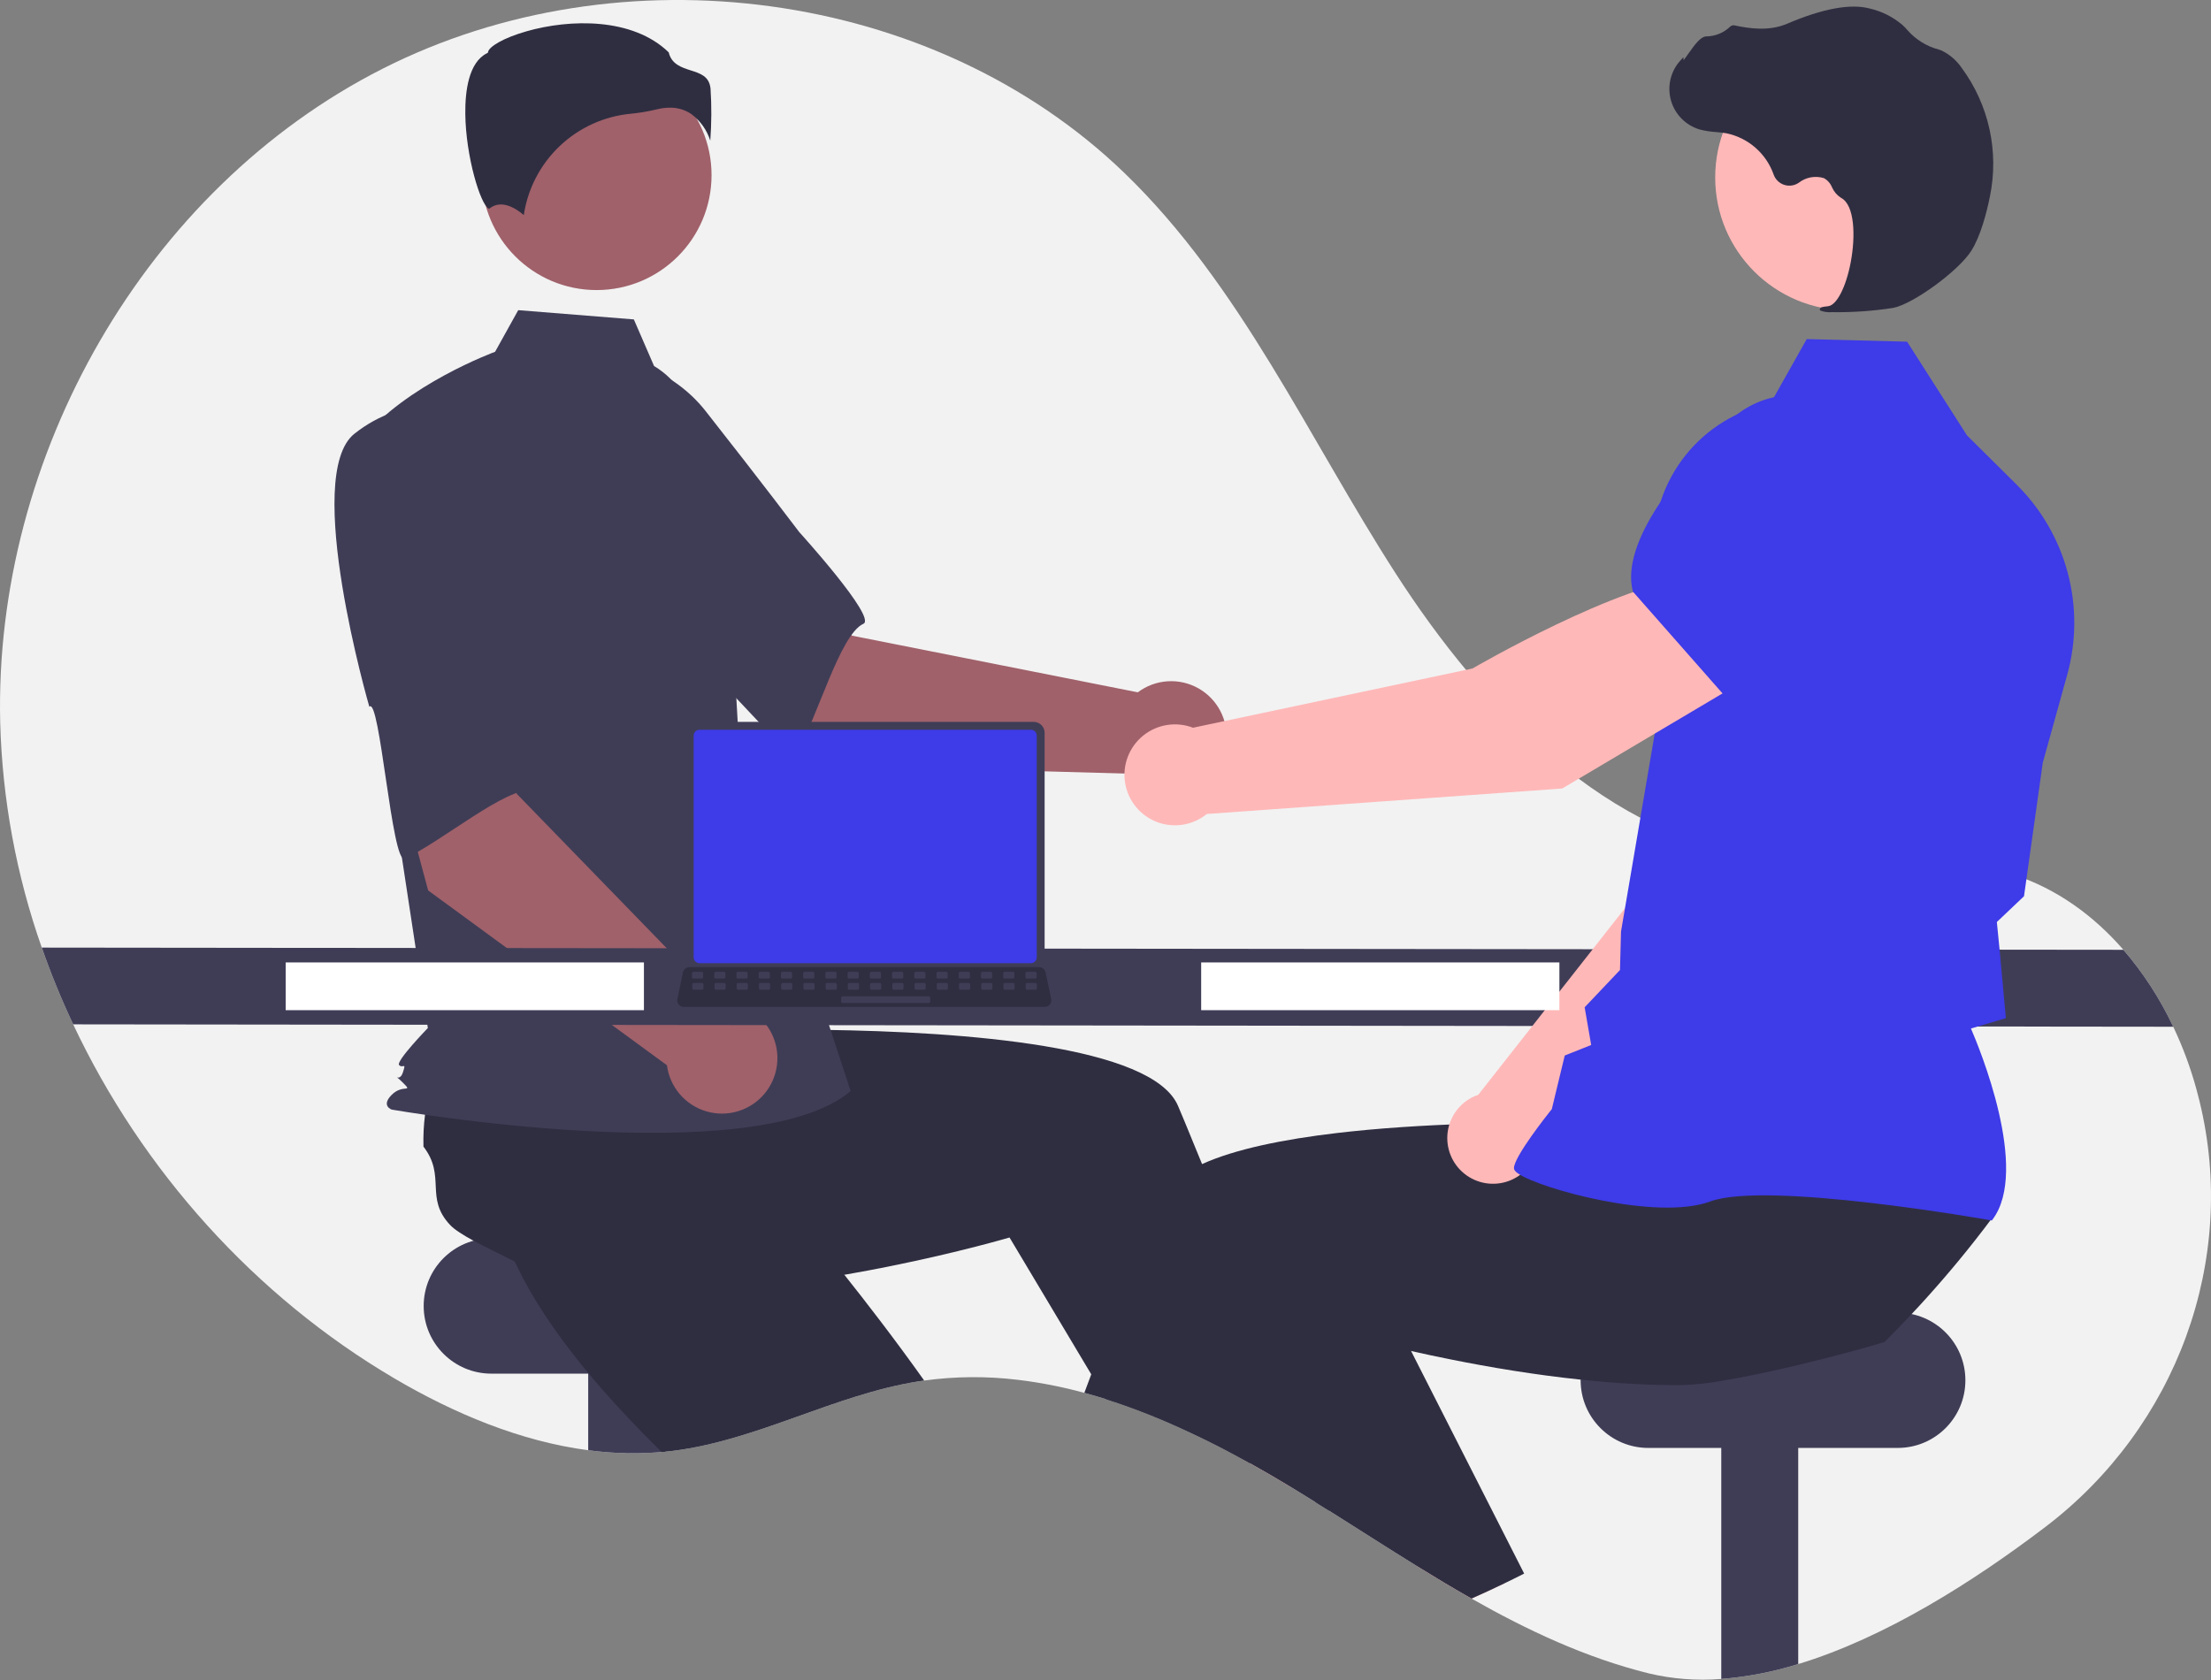 <svg width="500" height="380" viewBox="0 0 500 380" fill="none" xmlns="http://www.w3.org/2000/svg">
<rect x="0" y="0" width="500" height="380" fill="#808080" stroke="none"/>
<g clip-path="url(#clip0_6_5)">
<path d="M462.617 345.323C446.234 357.799 426.276 370.437 406.653 376.396C400.996 378.165 395.159 379.294 389.251 379.762C383.727 380.206 378.168 379.775 372.779 378.484C358.617 374.961 345.481 368.793 332.771 361.586C328.619 359.227 324.514 356.761 320.434 354.241C313.773 350.124 307.178 345.864 300.565 341.705C299.575 341.075 298.591 340.457 297.601 339.845H297.595C295.998 338.843 294.398 337.855 292.794 336.88C292.512 336.706 292.23 336.538 291.942 336.364C288.911 334.528 285.829 332.734 282.695 330.982C282.311 330.772 281.926 330.556 281.542 330.346C275.478 326.982 269.245 323.931 262.868 321.206C258.679 319.442 254.437 317.852 250.152 316.496H250.146C248.508 315.98 246.864 315.494 245.214 315.049C240.265 313.692 235.223 312.705 230.128 312.097C223.107 311.247 216.005 311.304 208.999 312.265C208.525 312.331 208.057 312.397 207.583 312.475C188.62 315.512 171.314 325.749 152.267 328.161C151.649 328.239 151.037 328.311 150.419 328.365C150.155 328.389 149.891 328.419 149.627 328.437C144.092 328.911 138.522 328.774 133.017 328.029C117.637 326.001 102.659 319.706 89.175 311.773C57.653 293.225 32.089 264.715 16.547 231.698C13.878 226.04 11.509 220.245 9.448 214.338C3.687 197.957 0.515 180.779 0.045 163.421C-1.413 103.197 32.809 42.775 86.54 15.537C140.278 -11.7 210.967 -2.693 254.305 39.151C280.594 64.534 295.806 98.931 315.591 129.661C335.376 160.385 363.495 189.735 399.764 194.211C418.241 196.492 437.575 192.081 455.284 197.818C465.089 200.998 473.454 207.083 480.193 214.836C484.724 220.097 488.515 225.952 491.462 232.238C493.623 236.783 495.376 241.51 496.701 246.364C496.947 247.258 497.175 248.153 497.397 249.047C506.218 285.075 492.123 322.844 462.617 345.323Z" fill="#F2F2F2"/>
<path d="M167.521 280.101H111.114C102.663 280.101 95.812 286.952 95.812 295.403V295.403C95.812 303.854 102.663 310.705 111.114 310.705H167.521C175.972 310.705 182.823 303.854 182.823 295.403C182.823 286.952 175.972 280.101 167.521 280.101Z" fill="#3F3D56"/>
<path d="M150.419 302.904V328.365C144.625 328.926 138.785 328.813 133.017 328.029V302.904H150.419Z" fill="#3F3D56"/>
<path d="M208.999 312.265C208.525 312.331 208.057 312.397 207.583 312.475C188.62 315.511 171.314 325.749 152.267 328.161C151.649 328.239 151.037 328.311 150.419 328.365C150.155 328.389 149.891 328.419 149.627 328.437C144.976 323.883 140.326 319.034 135.957 314.011C133.587 311.293 131.294 308.521 129.14 305.712C123.547 298.463 118.807 291.01 115.674 283.689C115.992 280.179 113.808 272.06 112.764 265.843L112.758 265.837C112.314 263.226 112.074 260.958 112.296 259.5C113.568 251.087 120.439 252.053 122.551 243.808C124.457 242.226 126.485 240.8 128.618 239.541C128.972 239.331 129.332 239.121 129.704 238.911L152.627 223.069L161.388 231.662L174.722 244.744L189.172 258.912L176.906 271.304C176.906 271.304 187.156 283.119 199.139 298.871C202.356 303.102 205.698 307.62 208.999 312.265Z" fill="#2F2E41"/>
<path d="M406.653 302.904V376.396C400.996 378.165 395.159 379.294 389.251 379.762V302.904H406.653Z" fill="#3F3D56"/>
<path d="M429.156 296.903H372.749C364.297 296.903 357.447 303.754 357.447 312.205V312.205C357.447 320.656 364.297 327.507 372.749 327.507H429.156C437.607 327.507 444.458 320.656 444.458 312.205C444.458 303.754 437.607 296.903 429.156 296.903Z" fill="#3F3D56"/>
<path d="M291.942 336.364C288.911 334.528 285.829 332.734 282.695 330.982C282.311 330.772 281.927 330.555 281.542 330.345L283.607 329.463L289.175 327.069L289.229 327.045L289.289 327.249L291.942 336.364Z" fill="#FFB6B6"/>
<path d="M300.565 341.705C299.575 341.075 298.591 340.457 297.601 339.845H297.595C295.998 338.843 294.398 337.854 292.794 336.88C292.512 336.706 292.23 336.538 291.942 336.364C288.911 334.528 285.829 332.734 282.695 330.981C282.311 330.771 281.926 330.555 281.542 330.345C275.478 326.982 269.245 323.931 262.868 321.206C258.679 319.442 254.437 317.852 250.152 316.496H250.146L246.78 310.861L231.628 285.483L228.297 279.909C228.297 279.909 216.938 283.269 200.862 286.492C195.011 287.668 188.542 288.82 181.755 289.792C174.5 290.824 166.891 291.646 159.33 292.042C155.724 292.234 152.129 292.33 148.589 292.3C139.437 292.24 130.646 291.382 122.947 289.342C120.379 286.93 112.638 283.647 107.093 280.641H107.087C104.759 279.381 102.827 278.174 101.812 277.1C95.968 270.919 100.96 266.101 95.764 259.356C95.694 256.881 95.82 254.405 96.142 251.951C96.196 251.543 96.25 251.129 96.316 250.709L97.954 222.889L110.124 221.281L128.642 218.833L148.703 216.18L150.911 233.474C150.911 233.474 166.531 232.682 186.322 232.946C218.108 233.378 260.642 236.547 266.402 250.145C266.942 251.423 267.483 252.713 268.023 254.003C269.307 257.088 270.579 260.188 271.839 263.304C276.406 274.586 280.762 285.975 284.741 296.741C287.213 303.438 289.542 309.895 291.684 315.937C293.406 320.798 295.002 325.395 296.46 329.625C297.793 333.49 298.999 337.048 300.073 340.241C300.241 340.739 300.403 341.231 300.565 341.705Z" fill="#2F2E41"/>
<path d="M188.617 173.15L150.178 140.505L175.187 115.195L192.634 143.773L257.307 156.595C259.252 155.131 261.58 154.265 264.008 154.102C266.437 153.939 268.86 154.486 270.983 155.677C273.106 156.867 274.836 158.649 275.964 160.806C277.091 162.963 277.567 165.402 277.332 167.824C277.098 170.247 276.163 172.549 274.643 174.449C273.123 176.35 271.083 177.767 268.771 178.528C266.459 179.29 263.976 179.362 261.624 178.736C259.272 178.11 257.153 176.814 255.525 175.004L188.617 173.15Z" fill="#A0616A"/>
<path d="M116.208 97.601C111.765 112.053 154.072 146.52 154.072 146.52C154.542 143.05 178.529 172.967 180.161 170.258C184.799 162.558 189.903 143.523 195.257 141.09C198.319 139.699 180.753 120.362 180.753 120.362C180.753 120.362 171.792 108.506 159.961 93.481C156.695 89.172 152.391 85.758 147.451 83.559C142.511 81.359 137.095 80.446 131.707 80.903C131.707 80.903 120.65 83.15 116.208 97.601Z" fill="#3F3D56"/>
<path d="M134.913 65.609C149.271 65.609 160.911 53.969 160.911 39.611C160.911 25.253 149.271 13.613 134.913 13.613C120.555 13.613 108.915 25.253 108.915 39.611C108.915 53.969 120.555 65.609 134.913 65.609Z" fill="#A0616A"/>
<path d="M147.912 82.791C153.513 86.121 156.863 92.239 158.787 98.465C162.348 109.991 164.491 121.907 165.169 133.952L167.201 170.01L192.36 246.789C170.555 265.239 88.595 250.982 88.595 250.982C88.595 250.982 86.079 250.143 88.595 247.627C91.111 245.111 93.56 247.34 91.044 244.824C88.528 242.309 90.263 245.111 91.101 242.595C91.94 240.08 91.101 241.757 90.263 240.918C89.424 240.079 96.755 232.532 96.755 232.532L90.046 188.46L81.659 99.564C91.723 86.985 111.963 79.569 111.963 79.569L117.192 70.156L143.34 72.248L147.912 82.791Z" fill="#3F3D56"/>
<path d="M156.344 25.799C158.365 27.306 159.862 29.408 160.625 31.811C160.918 27.885 160.936 23.943 160.68 20.014C160.374 17.253 158.43 16.632 156.179 15.912C154.147 15.262 151.848 14.528 151.23 11.848C143.057 3.897 128.831 4.298 119.095 7.072C113.738 8.598 110.655 10.558 110.379 11.707L110.322 11.943L110.105 12.052C105.975 14.117 105.171 20.637 105.224 25.743C105.325 35.363 108.647 46.289 110.518 47.177C110.617 47.224 110.642 47.205 110.685 47.169C113.502 44.918 116.94 47.34 118.451 48.658C119.342 42.678 122.211 37.17 126.599 33.013C130.988 28.856 136.643 26.289 142.662 25.723C144.627 25.533 146.577 25.206 148.497 24.744C149.471 24.492 150.472 24.361 151.478 24.353C153.209 24.327 154.908 24.831 156.344 25.799Z" fill="#2F2E41"/>
<path d="M123.586 212.319L115.633 208.246C115.207 207.942 114.904 207.495 114.78 206.987C114.656 206.479 114.719 205.943 114.958 205.477C115.196 205.011 115.595 204.647 116.079 204.451C116.564 204.254 117.104 204.239 117.599 204.407L125.552 208.48C125.978 208.784 126.281 209.23 126.405 209.739C126.529 210.247 126.465 210.783 126.227 211.249C125.988 211.714 125.59 212.079 125.106 212.275C124.621 212.472 124.081 212.487 123.586 212.319L123.586 212.319Z" fill="#3E3BE8"/>
<path d="M96.82 201.407L83.738 152.703L118.698 146.085L116.818 179.515L162.752 226.812C165.184 226.713 167.592 227.323 169.683 228.569C171.774 229.814 173.457 231.641 174.528 233.827C175.599 236.013 176.01 238.463 175.712 240.878C175.414 243.294 174.42 245.571 172.851 247.431C171.281 249.291 169.204 250.654 166.874 251.355C164.543 252.055 162.058 252.062 159.724 251.375C157.389 250.688 155.304 249.336 153.724 247.485C152.145 245.634 151.137 243.363 150.826 240.949L96.82 201.407Z" fill="#A0616A"/>
<path d="M80.161 98.096C68.294 107.464 83.525 159.865 83.525 159.865C85.883 157.277 88.623 195.525 91.506 194.223C99.698 190.521 114.712 177.758 120.501 178.798C123.811 179.393 120.343 153.499 120.343 153.499C120.343 153.499 119.705 138.652 118.506 119.566C118.267 114.163 116.665 108.909 113.85 104.292C111.034 99.676 107.096 95.847 102.403 93.161C102.403 93.161 92.027 88.728 80.161 98.096Z" fill="#3F3D56"/>
<path d="M491.462 232.238L16.547 231.698C13.878 226.04 11.509 220.245 9.448 214.338L480.193 214.836C484.724 220.097 488.515 225.952 491.462 232.238Z" fill="#3F3D56"/>
<path d="M340.2 358.147C337.746 359.335 335.27 360.481 332.771 361.586C328.619 359.227 324.514 356.761 320.434 354.241L335.568 347.592L340.2 358.147Z" fill="#FFB6B6"/>
<path d="M450.543 275.456C448.083 278.757 445.544 281.991 442.928 285.159C440.516 288.082 438.039 290.948 435.499 293.759C434.449 294.923 433.387 296.081 432.301 297.227C430.302 299.369 428.26 301.476 426.174 303.546C422.417 304.728 414.808 306.81 406.653 308.755C400.718 310.165 394.496 311.503 389.251 312.355C386.315 312.882 383.345 313.199 380.364 313.303C376.823 313.333 373.229 313.237 369.622 313.045C365.554 312.829 361.479 312.493 357.453 312.061C346.981 310.963 336.84 309.253 328.091 307.494C324.886 306.858 321.874 306.21 319.101 305.58C313.851 304.398 309.458 303.294 306.278 302.454C302.695 301.518 300.655 300.911 300.655 300.911L291.684 315.938L287.027 323.733L283.607 329.463L282.695 330.982C282.311 330.772 281.927 330.555 281.542 330.345C275.478 326.982 269.245 323.931 262.868 321.206C258.679 319.442 254.437 317.852 250.152 316.496H250.146C248.508 315.98 246.864 315.493 245.214 315.049C245.73 313.663 246.252 312.267 246.78 310.861C247.764 308.238 248.768 305.592 249.792 302.922C252.007 297.137 254.299 291.268 256.657 285.429C258.589 280.635 260.558 275.858 262.55 271.148C263.468 268.975 265.334 267.067 267.945 265.393C269.192 264.606 270.494 263.908 271.839 263.304C279.31 259.902 290.316 257.688 302.443 256.266C303.445 256.152 304.454 256.038 305.468 255.93C315.507 254.873 326.158 254.327 336.12 254.075C341.106 253.949 345.919 253.901 350.396 253.895C351.842 253.895 353.248 253.899 354.614 253.907H354.62C358.311 253.925 361.707 253.979 364.696 254.039C365.278 254.051 365.842 254.069 366.394 254.081H366.4C366.772 254.087 367.138 254.099 367.498 254.105C374.033 254.273 378.041 254.477 378.041 254.477L379.596 242.284L379.914 239.823L380.214 237.483V237.477L380.25 237.183L380.496 237.177L384.816 237.093L421.133 236.385L440.972 235.995L437.827 249.473L432.637 271.712C433.165 275.228 450.723 272.474 450.543 275.456Z" fill="#2F2E41"/>
<path d="M344.677 355.927C343.195 356.683 341.7 357.427 340.2 358.147C337.746 359.335 335.27 360.481 332.771 361.586C328.619 359.227 324.514 356.761 320.434 354.241C313.773 350.124 307.178 345.863 300.565 341.705C299.575 341.075 298.591 340.457 297.601 339.845H297.595C294.87 335.8 292.092 331.588 289.289 327.249C289.247 327.189 289.211 327.129 289.175 327.069C288.455 325.965 287.739 324.853 287.027 323.733C282.545 316.712 278.038 309.391 273.663 301.914L284.741 296.741L305.336 287.128L308.888 285.471L319.101 305.58L328.211 323.516L330.239 327.507L344.677 355.927Z" fill="#2F2E41"/>
<path d="M347.781 259.385L400.288 208.748L414.841 167.54L393.375 158.206C382.349 168.768 370.43 201.666 370.43 201.666L334.297 247.635C334.016 247.731 333.735 247.834 333.458 247.956C331.83 248.674 330.415 249.799 329.35 251.223C328.285 252.648 327.604 254.323 327.376 256.086C327.147 257.85 327.377 259.643 328.043 261.292C328.71 262.941 329.79 264.391 331.181 265.5C332.571 266.609 334.224 267.341 335.98 267.625C337.736 267.909 339.535 267.735 341.204 267.12C342.873 266.505 344.355 265.47 345.507 264.115C346.659 262.76 347.442 261.131 347.781 259.385Z" fill="#FFB8B8"/>
<path d="M387.334 162.807L414.563 171.451L414.666 171.434C424.801 169.736 433.21 153.184 438.48 139.597C440.214 135.116 440.181 130.143 438.389 125.685C436.597 121.226 433.179 117.614 428.826 115.579C425.605 114.1 422.034 113.551 418.517 113.995C415 114.439 411.677 115.857 408.924 118.09L394.942 129.515L387.334 162.807Z" fill="#3E3BE8"/>
<path d="M450.434 276.064L450.593 275.852C459.088 264.585 447.469 236.683 445.712 232.637L453.612 230.297L452.235 215.256L451.571 208.55L457.713 202.717L457.734 202.568L461.958 172.509L467.485 152.614C469.568 145.093 469.612 137.153 467.612 129.609C465.613 122.065 461.641 115.189 456.107 109.687L444.809 98.47L431.273 77.284L408.578 76.698L400.417 91.195C392.828 92.744 386.023 96.906 381.187 102.957C376.351 109.007 373.79 116.562 373.952 124.306L374.72 162.901L366.577 210.72L366.349 219.406L358.356 227.84L359.834 236.367L353.855 238.748L350.93 250.865C349.812 252.263 342.435 261.588 342.367 264.188C342.357 264.578 342.636 264.963 343.243 265.398C348.019 268.814 374.71 276.218 386.723 271.767C399.518 267.03 449.668 275.926 450.173 276.017L450.434 276.064Z" fill="#3E3BE8"/>
<path d="M417.943 70.203C434.549 70.203 448.01 56.742 448.01 40.137C448.01 23.532 434.549 10.07 417.943 10.07C401.338 10.07 387.877 23.532 387.877 40.137C387.877 56.742 401.338 70.203 417.943 70.203Z" fill="#FFB8B8"/>
<path d="M414.276 70.605C418.932 70.678 423.585 70.353 428.186 69.633C432.746 68.706 442.948 61.23 445.791 56.731C447.904 53.389 449.255 48.17 450.017 44.38C451.042 39.365 451.003 34.191 449.902 29.192C448.801 24.193 446.662 19.481 443.624 15.361C442.456 13.638 440.844 12.262 438.959 11.38C438.792 11.315 438.62 11.257 438.446 11.207C435.699 10.485 433.231 8.957 431.358 6.821C430.995 6.389 430.602 5.984 430.18 5.609C428.064 3.822 425.554 2.563 422.858 1.932C418.505 0.767 412.205 1.923 404.134 5.372C400.079 7.105 395.644 6.478 392.233 5.738C392.042 5.701 391.844 5.715 391.66 5.778C391.475 5.841 391.311 5.952 391.182 6.098C389.731 7.461 387.817 8.223 385.826 8.233C384.607 8.286 383.328 9.975 381.781 12.177C381.43 12.676 381.021 13.26 380.726 13.614L380.686 12.933L379.996 13.693C378.912 14.888 378.148 16.338 377.775 17.908C377.402 19.478 377.433 21.117 377.864 22.672C378.294 24.227 379.112 25.647 380.24 26.801C381.367 27.955 382.769 28.805 384.314 29.272C385.54 29.598 386.797 29.798 388.064 29.869C388.832 29.939 389.626 30.01 390.387 30.142C392.829 30.642 395.099 31.767 396.977 33.407C398.855 35.046 400.275 37.145 401.1 39.497C401.295 40.041 401.612 40.533 402.027 40.934C402.442 41.336 402.944 41.637 403.494 41.814C404.044 41.991 404.627 42.039 405.199 41.955C405.77 41.87 406.315 41.656 406.79 41.328C407.583 40.711 408.513 40.294 409.501 40.114C410.49 39.934 411.507 39.996 412.466 40.294C413.295 40.755 413.941 41.487 414.294 42.367C414.724 43.348 415.436 44.179 416.339 44.753C419.429 46.346 419.642 53.405 418.532 59.288C417.463 64.96 415.348 69.063 413.39 69.266C411.882 69.421 411.71 69.529 411.601 69.795L411.503 70.034L411.673 70.257C412.505 70.559 413.393 70.678 414.276 70.605Z" fill="#2F2E41"/>
<path d="M394.801 153.717L383.208 130.604C366.381 131.754 332.984 151.209 332.984 151.209L269.797 164.606C267.925 163.887 265.897 163.673 263.916 163.987C261.935 164.3 260.072 165.13 258.514 166.393C256.956 167.655 255.758 169.306 255.04 171.179C254.323 173.051 254.112 175.08 254.428 177.06C254.744 179.041 255.576 180.903 256.84 182.46C258.105 184.016 259.757 185.212 261.63 185.927C263.504 186.642 265.533 186.851 267.513 186.533C269.493 186.214 271.354 185.38 272.909 184.114L353.288 178.352L394.801 153.717Z" fill="#FFB8B8"/>
<path d="M390.125 157.512L420.401 135.012L425.735 115.793C426.768 112.016 426.724 108.026 425.608 104.272C424.493 100.519 422.349 97.153 419.421 94.554C415.427 91.057 410.255 89.207 404.95 89.379C399.645 89.55 394.603 91.729 390.843 95.476C379.449 106.848 366.454 122.713 369.246 133.715L369.274 133.826L390.125 157.512Z" fill="#3E3BE8"/>
<path d="M352.646 217.692H271.635V228.494H352.646V217.692Z" fill="white"/>
<path d="M145.618 217.692H64.608V228.494H145.618V217.692Z" fill="white"/>
<path d="M155.078 165.748V217.178C155.078 217.833 155.339 218.461 155.802 218.925C156.266 219.388 156.894 219.649 157.55 219.649H233.763C234.418 219.649 235.046 219.388 235.51 218.925C235.973 218.461 236.234 217.833 236.234 217.178V165.748C236.233 165.094 235.972 164.466 235.509 164.003C235.045 163.54 234.417 163.28 233.763 163.279H157.55C156.895 163.28 156.267 163.54 155.804 164.003C155.341 164.466 155.08 165.094 155.078 165.748Z" fill="#3F3D56"/>
<path d="M156.866 166.388V216.543C156.866 216.893 157.006 217.229 157.253 217.477C157.501 217.724 157.837 217.864 158.187 217.864H233.128C233.478 217.864 233.814 217.724 234.062 217.477C234.309 217.229 234.449 216.893 234.449 216.543V166.388C234.449 166.038 234.31 165.701 234.062 165.453C233.815 165.205 233.479 165.065 233.128 165.064H158.187C157.836 165.065 157.5 165.205 157.253 165.453C157.005 165.701 156.866 166.038 156.866 166.388Z" fill="#3E3BE8"/>
<path d="M153.484 227.208C153.624 227.383 153.801 227.524 154.003 227.621C154.205 227.717 154.426 227.767 154.65 227.766H236.256C236.479 227.765 236.7 227.715 236.901 227.619C237.103 227.523 237.28 227.383 237.421 227.21C237.561 227.037 237.661 226.834 237.714 226.617C237.766 226.4 237.77 226.174 237.724 225.956L236.457 219.939C236.405 219.693 236.292 219.465 236.129 219.275C235.965 219.084 235.757 218.937 235.522 218.848C235.353 218.781 235.172 218.747 234.99 218.747H155.912C155.73 218.747 155.549 218.781 155.379 218.848C155.145 218.937 154.936 219.084 154.773 219.275C154.61 219.465 154.497 219.693 154.444 219.939L153.177 225.956C153.132 226.174 153.136 226.4 153.189 226.616C153.243 226.833 153.343 227.035 153.484 227.208Z" fill="#2F2E41"/>
<path d="M232.189 221.339H234.117C234.279 221.339 234.41 221.208 234.41 221.046V220.124C234.41 219.962 234.279 219.831 234.117 219.831H232.189C232.028 219.831 231.896 219.962 231.896 220.124V221.046C231.896 221.208 232.028 221.339 232.189 221.339Z" fill="#3F3D56"/>
<path d="M227.163 221.339H229.09C229.252 221.339 229.383 221.208 229.383 221.046V220.124C229.383 219.962 229.252 219.831 229.09 219.831H227.163C227.001 219.831 226.87 219.962 226.87 220.124V221.046C226.87 221.208 227.001 221.339 227.163 221.339Z" fill="#3F3D56"/>
<path d="M222.136 221.339H224.063C224.225 221.339 224.356 221.208 224.356 221.046V220.124C224.356 219.962 224.225 219.831 224.063 219.831H222.136C221.974 219.831 221.843 219.962 221.843 220.124V221.046C221.843 221.208 221.974 221.339 222.136 221.339Z" fill="#3F3D56"/>
<path d="M217.109 221.339H219.036C219.198 221.339 219.329 221.208 219.329 221.046V220.124C219.329 219.962 219.198 219.831 219.036 219.831H217.109C216.947 219.831 216.816 219.962 216.816 220.124V221.046C216.816 221.208 216.947 221.339 217.109 221.339Z" fill="#3F3D56"/>
<path d="M212.082 221.339H214.01C214.171 221.339 214.302 221.208 214.302 221.046V220.124C214.302 219.962 214.171 219.831 214.01 219.831H212.082C211.92 219.831 211.789 219.962 211.789 220.124V221.046C211.789 221.208 211.92 221.339 212.082 221.339Z" fill="#3F3D56"/>
<path d="M207.055 221.339H208.983C209.144 221.339 209.276 221.208 209.276 221.046V220.124C209.276 219.962 209.144 219.831 208.983 219.831H207.055C206.893 219.831 206.762 219.962 206.762 220.124V221.046C206.762 221.208 206.893 221.339 207.055 221.339Z" fill="#3F3D56"/>
<path d="M202.028 221.339H203.956C204.118 221.339 204.249 221.208 204.249 221.046V220.124C204.249 219.962 204.118 219.831 203.956 219.831H202.028C201.867 219.831 201.735 219.962 201.735 220.124V221.046C201.735 221.208 201.867 221.339 202.028 221.339Z" fill="#3F3D56"/>
<path d="M197.001 221.339H198.929C199.091 221.339 199.222 221.208 199.222 221.046V220.124C199.222 219.962 199.091 219.831 198.929 219.831H197.001C196.84 219.831 196.708 219.962 196.708 220.124V221.046C196.708 221.208 196.84 221.339 197.001 221.339Z" fill="#3F3D56"/>
<path d="M191.975 221.339H193.902C194.064 221.339 194.195 221.208 194.195 221.046V220.124C194.195 219.962 194.064 219.831 193.902 219.831H191.975C191.813 219.831 191.682 219.962 191.682 220.124V221.046C191.682 221.208 191.813 221.339 191.975 221.339Z" fill="#3F3D56"/>
<path d="M186.948 221.339H188.875C189.037 221.339 189.168 221.208 189.168 221.046V220.124C189.168 219.962 189.037 219.831 188.875 219.831H186.948C186.786 219.831 186.655 219.962 186.655 220.124V221.046C186.655 221.208 186.786 221.339 186.948 221.339Z" fill="#3F3D56"/>
<path d="M181.921 221.339H183.848C184.01 221.339 184.141 221.208 184.141 221.046V220.124C184.141 219.962 184.01 219.831 183.848 219.831H181.921C181.759 219.831 181.628 219.962 181.628 220.124V221.046C181.628 221.208 181.759 221.339 181.921 221.339Z" fill="#3F3D56"/>
<path d="M176.894 221.339H178.821C178.983 221.339 179.114 221.208 179.114 221.046V220.124C179.114 219.962 178.983 219.831 178.821 219.831H176.894C176.732 219.831 176.601 219.962 176.601 220.124V221.046C176.601 221.208 176.732 221.339 176.894 221.339Z" fill="#3F3D56"/>
<path d="M171.867 221.339H173.795C173.956 221.339 174.088 221.208 174.088 221.046V220.124C174.088 219.962 173.956 219.831 173.795 219.831H171.867C171.705 219.831 171.574 219.962 171.574 220.124V221.046C171.574 221.208 171.705 221.339 171.867 221.339Z" fill="#3F3D56"/>
<path d="M166.84 221.339H168.768C168.93 221.339 169.061 221.208 169.061 221.046V220.124C169.061 219.962 168.93 219.831 168.768 219.831H166.84C166.678 219.831 166.547 219.962 166.547 220.124V221.046C166.547 221.208 166.678 221.339 166.84 221.339Z" fill="#3F3D56"/>
<path d="M161.813 221.339H163.741C163.903 221.339 164.034 221.208 164.034 221.046V220.124C164.034 219.962 163.903 219.831 163.741 219.831H161.813C161.652 219.831 161.52 219.962 161.52 220.124V221.046C161.52 221.208 161.652 221.339 161.813 221.339Z" fill="#3F3D56"/>
<path d="M156.787 221.339H158.714C158.876 221.339 159.007 221.208 159.007 221.046V220.124C159.007 219.962 158.876 219.831 158.714 219.831H156.787C156.625 219.831 156.494 219.962 156.494 220.124V221.046C156.494 221.208 156.625 221.339 156.787 221.339Z" fill="#3F3D56"/>
<path d="M232.249 223.853H234.176C234.338 223.853 234.469 223.722 234.469 223.56V222.638C234.469 222.476 234.338 222.345 234.176 222.345H232.249C232.087 222.345 231.956 222.476 231.956 222.638V223.56C231.956 223.722 232.087 223.853 232.249 223.853Z" fill="#3F3D56"/>
<path d="M227.222 223.853H229.15C229.311 223.853 229.442 223.722 229.442 223.56V222.638C229.442 222.476 229.311 222.345 229.15 222.345H227.222C227.06 222.345 226.929 222.476 226.929 222.638V223.56C226.929 223.722 227.06 223.853 227.222 223.853Z" fill="#3F3D56"/>
<path d="M222.195 223.853H224.123C224.284 223.853 224.416 223.722 224.416 223.56V222.638C224.416 222.476 224.284 222.345 224.123 222.345H222.195C222.033 222.345 221.902 222.476 221.902 222.638V223.56C221.902 223.722 222.033 223.853 222.195 223.853Z" fill="#3F3D56"/>
<path d="M217.168 223.853H219.096C219.258 223.853 219.389 223.722 219.389 223.56V222.638C219.389 222.476 219.258 222.345 219.096 222.345H217.168C217.006 222.345 216.875 222.476 216.875 222.638V223.56C216.875 223.722 217.006 223.853 217.168 223.853Z" fill="#3F3D56"/>
<path d="M212.141 223.853H214.069C214.231 223.853 214.362 223.722 214.362 223.56V222.638C214.362 222.476 214.231 222.345 214.069 222.345H212.141C211.98 222.345 211.848 222.476 211.848 222.638V223.56C211.848 223.722 211.98 223.853 212.141 223.853Z" fill="#3F3D56"/>
<path d="M207.115 223.853H209.042C209.204 223.853 209.335 223.722 209.335 223.56V222.638C209.335 222.476 209.204 222.345 209.042 222.345H207.115C206.953 222.345 206.822 222.476 206.822 222.638V223.56C206.822 223.722 206.953 223.853 207.115 223.853Z" fill="#3F3D56"/>
<path d="M202.088 223.853H204.015C204.177 223.853 204.308 223.722 204.308 223.56V222.638C204.308 222.476 204.177 222.345 204.015 222.345H202.088C201.926 222.345 201.795 222.476 201.795 222.638V223.56C201.795 223.722 201.926 223.853 202.088 223.853Z" fill="#3F3D56"/>
<path d="M197.061 223.853H198.988C199.15 223.853 199.281 223.722 199.281 223.56V222.638C199.281 222.476 199.15 222.345 198.988 222.345H197.061C196.899 222.345 196.768 222.476 196.768 222.638V223.56C196.768 223.722 196.899 223.853 197.061 223.853Z" fill="#3F3D56"/>
<path d="M192.034 223.853H193.962C194.123 223.853 194.254 223.722 194.254 223.56V222.638C194.254 222.476 194.123 222.345 193.962 222.345H192.034C191.872 222.345 191.741 222.476 191.741 222.638V223.56C191.741 223.722 191.872 223.853 192.034 223.853Z" fill="#3F3D56"/>
<path d="M187.007 223.853H188.935C189.096 223.853 189.228 223.722 189.228 223.56V222.638C189.228 222.476 189.096 222.345 188.935 222.345H187.007C186.845 222.345 186.714 222.476 186.714 222.638V223.56C186.714 223.722 186.845 223.853 187.007 223.853Z" fill="#3F3D56"/>
<path d="M181.98 223.853H183.908C184.07 223.853 184.201 223.722 184.201 223.56V222.638C184.201 222.476 184.07 222.345 183.908 222.345H181.98C181.818 222.345 181.687 222.476 181.687 222.638V223.56C181.687 223.722 181.818 223.853 181.98 223.853Z" fill="#3F3D56"/>
<path d="M176.953 223.853H178.881C179.043 223.853 179.174 223.722 179.174 223.56V222.638C179.174 222.476 179.043 222.345 178.881 222.345H176.953C176.792 222.345 176.66 222.476 176.66 222.638V223.56C176.66 223.722 176.792 223.853 176.953 223.853Z" fill="#3F3D56"/>
<path d="M171.927 223.853H173.854C174.016 223.853 174.147 223.722 174.147 223.56V222.638C174.147 222.476 174.016 222.345 173.854 222.345H171.927C171.765 222.345 171.634 222.476 171.634 222.638V223.56C171.634 223.722 171.765 223.853 171.927 223.853Z" fill="#3F3D56"/>
<path d="M166.9 223.853H168.827C168.989 223.853 169.12 223.722 169.12 223.56V222.638C169.12 222.476 168.989 222.345 168.827 222.345H166.9C166.738 222.345 166.607 222.476 166.607 222.638V223.56C166.607 223.722 166.738 223.853 166.9 223.853Z" fill="#3F3D56"/>
<path d="M161.873 223.853H163.8C163.962 223.853 164.093 223.722 164.093 223.56V222.638C164.093 222.476 163.962 222.345 163.8 222.345H161.873C161.711 222.345 161.58 222.476 161.58 222.638V223.56C161.58 223.722 161.711 223.853 161.873 223.853Z" fill="#3F3D56"/>
<path d="M156.846 223.853H158.773C158.935 223.853 159.066 223.722 159.066 223.56V222.638C159.066 222.476 158.935 222.345 158.773 222.345H156.846C156.684 222.345 156.553 222.476 156.553 222.638V223.56C156.553 223.722 156.684 223.853 156.846 223.853Z" fill="#3F3D56"/>
<path d="M190.526 226.869H210.047C210.209 226.869 210.34 226.738 210.34 226.576V225.654C210.34 225.492 210.209 225.361 210.047 225.361H190.526C190.364 225.361 190.233 225.492 190.233 225.654V226.576C190.233 226.738 190.364 226.869 190.526 226.869Z" fill="#3F3D56"/>
</g>
<defs>
<clipPath id="clip0_6_5">
<rect width="500" height="379.917" fill="white"/>
</clipPath>
</defs>
</svg>
